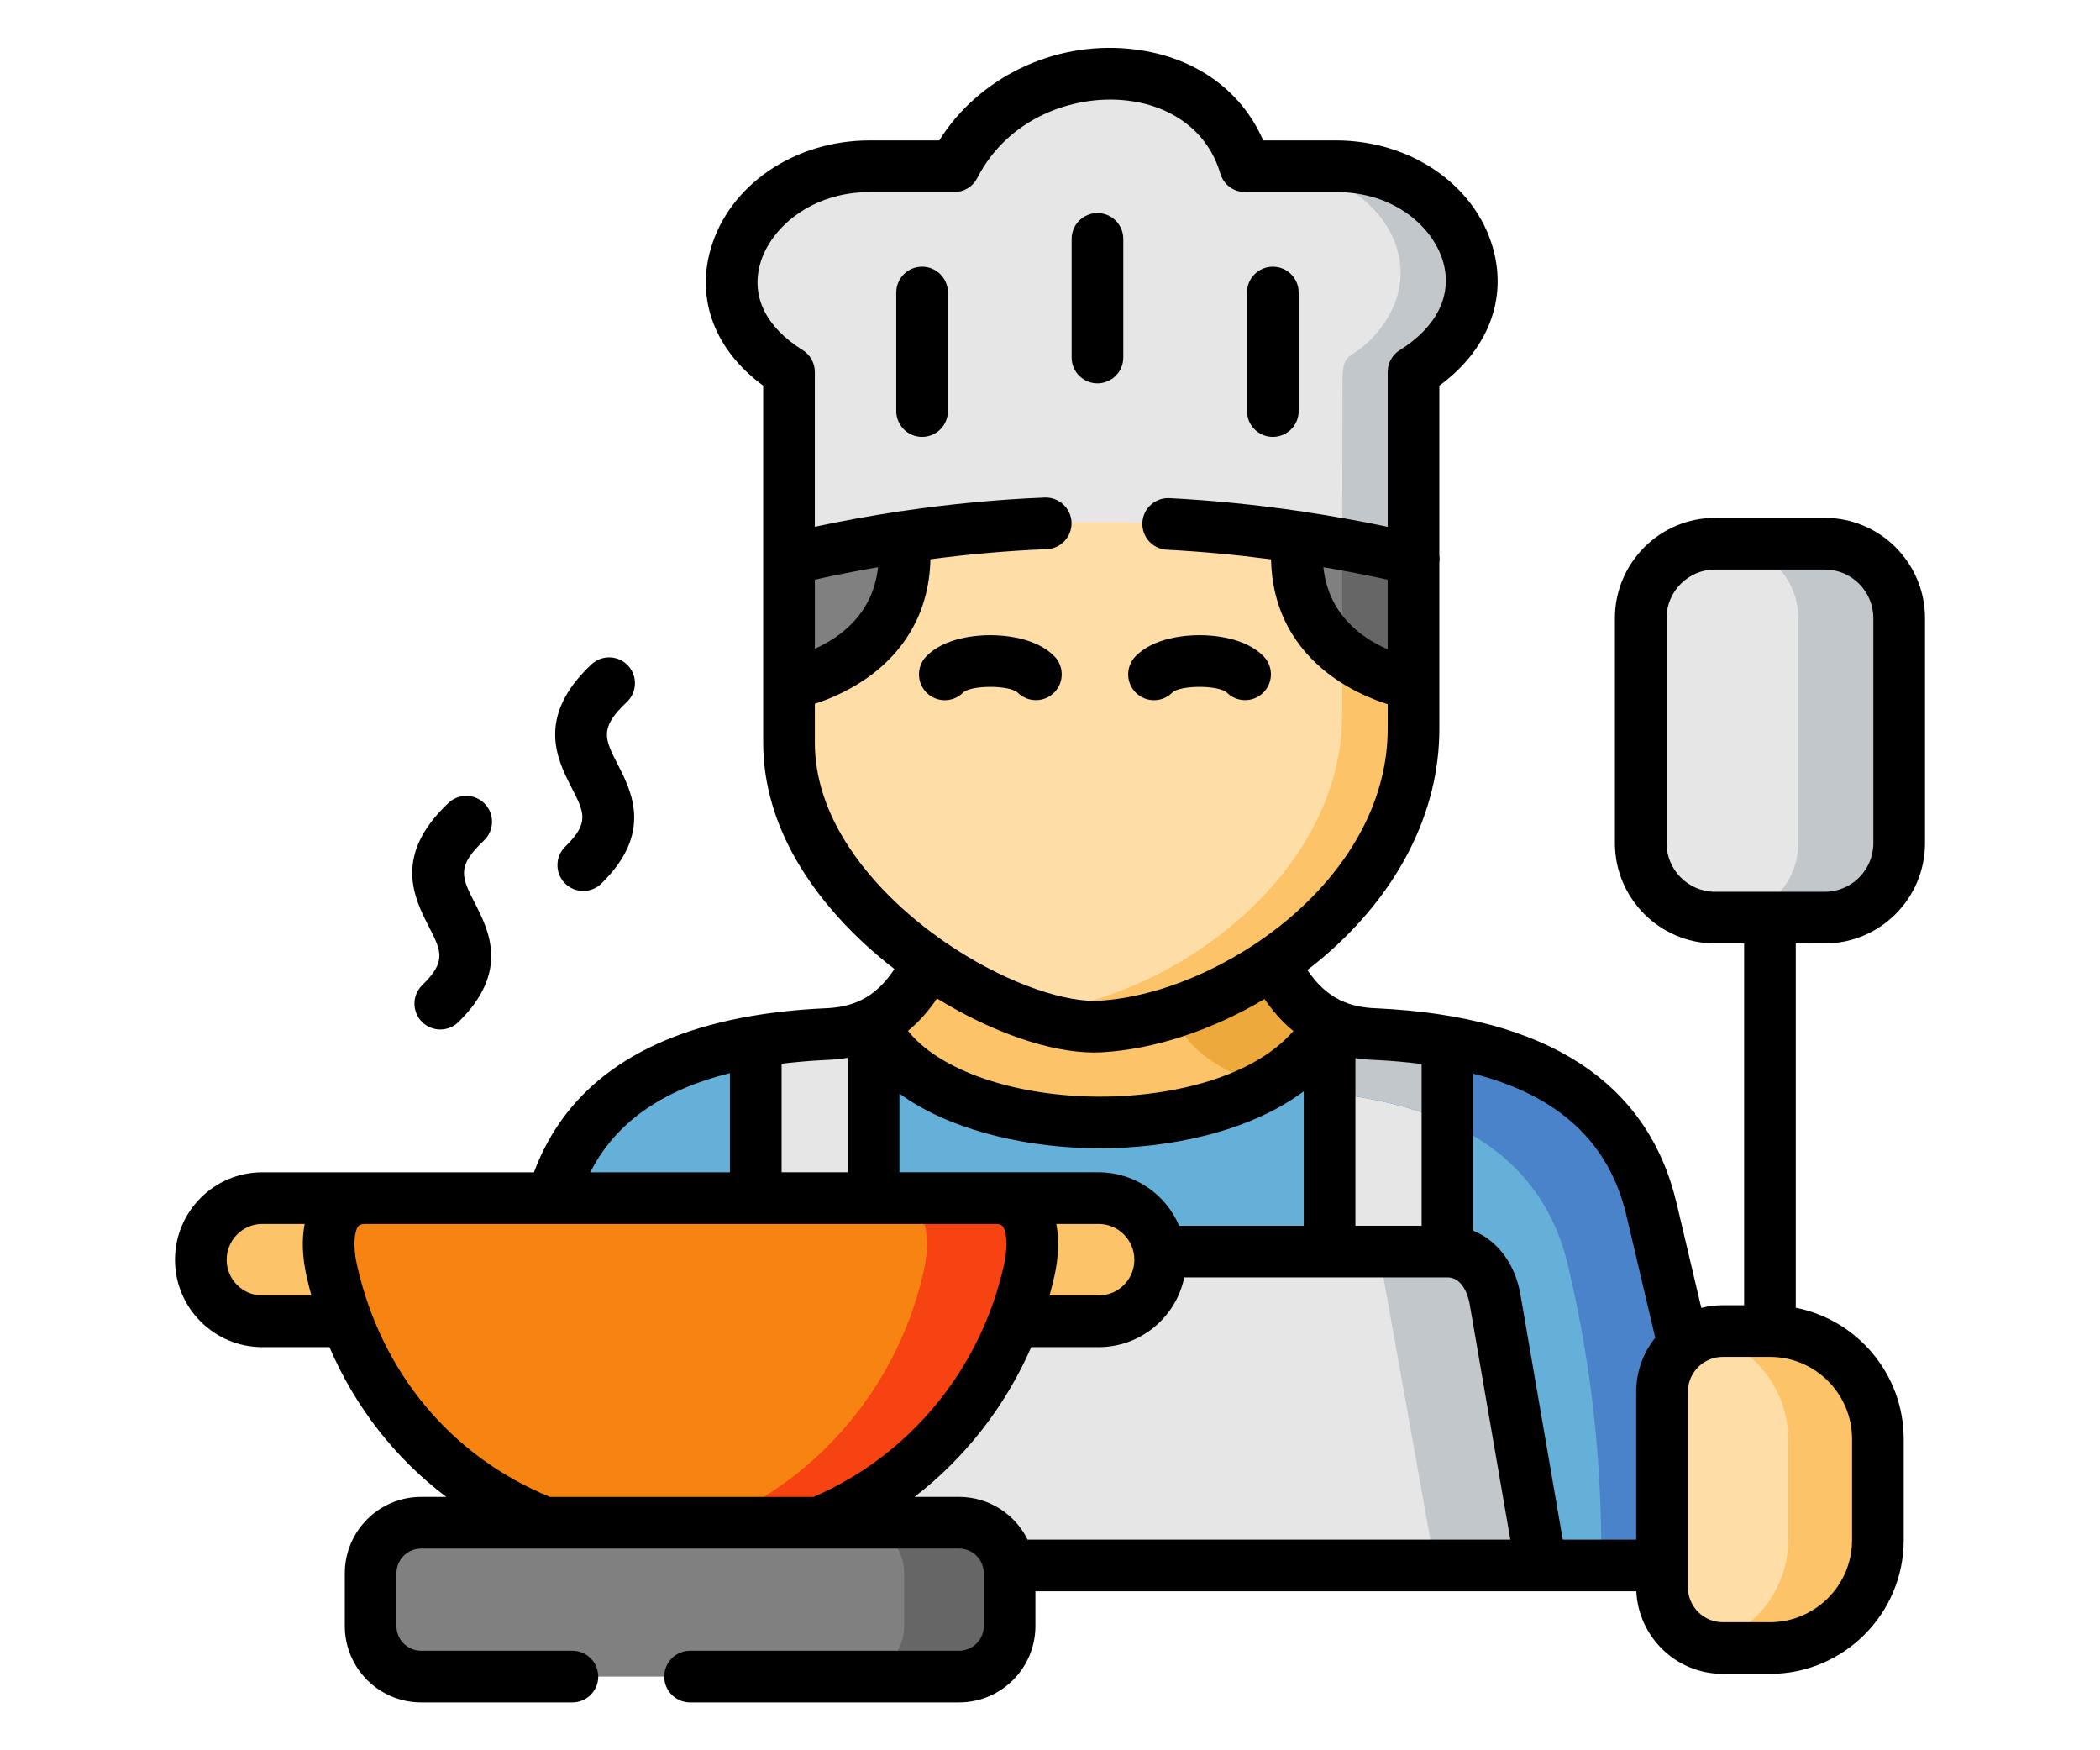 <svg height="50pt" viewBox="0 -14 512 512" width="60pt" xmlns="http://www.w3.org/2000/svg"><g fill-rule="evenodd"><path d="m431.988 339.781c-7.02-29.852-30.391-43.848-59.711-49.012-6.738-1.188-13.758-1.922-20.973-2.258-5.328-.168-9.754-1.27-13.504-3.051-21.062 39.93-117.336 37.109-133.406 0v-.281c-3.891 1.949-8.516 3.16-14.098 3.332-7.02.34-13.84 1.016-20.383 2.145-28.5 4.883-51.449 18.031-59.457 45.824 12.379 11.883 112.855 102.488 113.645 107.457h210.961v-50.793c0-5.418 2.453-10.301 6.316-13.574zm0 0" fill="#64b0d9"/><path d="m190.297 288.512c-7.02.336-13.84 1.016-20.383 2.145v45.824l15.309 13.742 19.172-13.742v-51.301c-3.891 1.949-8.516 3.16-14.098 3.332zm0 0" fill="#e6e6e6"/><path d="m168.449 431.434h41.047c7.359 0 13.504 5.445 14.605 12.504h175.551l-13.445-77.855c-1.27-7.562-6.262-13.969-13.93-13.969v-61.344c-6.738-1.188-13.758-1.922-20.973-2.258-5.328-.168-9.754-1.27-13.504-3.051v66.652h-105.41c.223 1.695-51.648 74.27-63.941 79.32zm0 0" fill="#e6e6e6"/><path d="m321.309 267.684-48.012-15.152-52.859 14.871-.141.254c-3.527 7.48-8.516 13.801-15.902 17.523v.281c16.07 37.109 112.348 39.93 133.406 0-7.727-3.668-12.633-10.27-16.492-17.777zm0 0" fill="#fcc368"/><path d="m328.523 123.152c-38.227-5.672-76.684-5.785-115.363 0-11.164 1.664-22.324 3.836-33.52 6.488v73.566c0 26.043 18.973 49.043 40.797 64.195 17.816 12.414 37.551 19.555 50.266 18.879 16.07-.906 34.508-7.621 50.605-18.598 22.891-15.633 41.047-39.898 41.047-68.402v-69.668c-11.25-2.625-22.527-4.797-33.832-6.461zm0 0" fill="#ffdda6"/><path d="m273.379 7.57c-17.617.055-36.168 9.086-45.387 27.059h-24.754c-35.777 0-57.09 39.34-23.598 60.191v54.715c11.191-2.652 22.355-4.797 33.52-6.492 38.68-5.781 77.137-5.672 115.363 0 11.305 1.695 22.582 3.84 33.832 6.492v-54.715c33.492-20.852 13.109-60.191-22.668-60.191h-26.613c-5.215-17.973-21.762-27.004-39.355-27.059zm0 0" fill="#e6e6e6"/><path d="m362.355 94.82c33.492-20.852 13.109-60.188-22.668-60.188h-20.887c32.082 0 51.898 28.695 31.434 50.285-6.57 6.91-8.656 3.328-8.656 13.008l-.086 47.266c6.965 1.27 13.93 2.707 20.863 4.344zm0 0" fill="#c2c7cc"/><path d="m362.355 186.137c-1.184-.227-11.785-2.258-20.863-9.484v18.289c0 28.5-18.184 52.793-41.074 68.398-16.098 11.008-34.535 17.695-50.605 18.598-.566.027-1.129.055-1.719.055 8.512 3.078 16.406 4.629 22.609 4.289 16.066-.902 34.508-7.617 50.605-18.594 22.891-15.633 41.047-39.902 41.047-68.402zm0 0" fill="#fcc368"/><path d="m337.801 285.461c-7.727-3.668-12.633-10.27-16.492-17.773-9.473 6.461-19.793 11.457-29.914 14.645 4.652 9 8.488 13.121 21.934 19.496 1.605.766 3.355 1.414 5.215 1.895 8.461-4.547 15.227-10.641 19.258-18.262zm0 0" fill="#eda93b"/><path d="m431.988 339.781c-7.02-29.852-30.391-43.848-59.711-49.012-6.738-1.188-13.758-1.922-20.973-2.258-5.328-.168-9.754-1.27-13.504-3.051-4.031 7.621-10.801 13.715-19.258 18.258 2.512.68 5.246 1.074 8.289 1.156 3.723.199 7.359.453 10.969.848 3.41.367 6.734.82 10.008 1.414 8.766 1.551 17.027 3.891 24.469 7.195 17.395 7.785 30.336 20.91 35.27 41.848 7.102 30.164 9.809 56.801 9.809 87.758h17.707v-50.793c0-5.418 2.453-10.301 6.316-13.574zm0 0" fill="#4a83c9"/><path d="m372.277 290.77c-6.738-1.188-13.758-1.922-20.973-2.258-5.328-.168-9.754-1.27-13.504-3.051v20.262c3.41.367 6.734.82 10.008 1.414 8.766 1.551 17.027 3.891 24.469 7.195zm0 0" fill="#c2c7cc"/><path d="m498.215 406.969c0-17.383-14.211-31.602-31.578-31.602h-13.812c-4.344 0-8.344 1.578-11.445 4.203-3.863 3.273-6.316 8.156-6.316 13.574v57.141c0 9.793 8.008 17.809 17.762 17.809h13.812c17.367 0 31.578-14.223 31.578-31.605zm0 0" fill="#ffdda6"/><path d="m482.68 145.051h-32.082c-11.984 0-21.766 9.816-21.766 21.781v65.805c0 11.992 9.781 21.785 21.766 21.785h32.082c6.734 0 12.77-3.105 16.773-7.957 3.102-3.781 4.988-8.578 4.988-13.828v-65.805c0-5.219-1.887-10.047-4.988-13.801-4.004-4.852-10.035-7.98-16.773-7.98zm0 0" fill="#e6e6e6"/><path d="m386.203 366.082c-1.266-7.562-6.258-13.969-13.926-13.969h-20.074l16.438 91.824h31.012zm0 0" fill="#c2c7cc"/><path d="m498.215 406.969c0-17.383-14.211-31.602-31.578-31.602h-13.812c-1.832 0-3.609.281-5.301.816 13.957 3.246 24.445 15.859 24.445 30.785v29.516c0 14.93-10.488 27.516-24.445 30.789 1.691.508 3.469.816 5.301.816h13.812c17.367 0 31.578-14.223 31.578-31.605zm0 0" fill="#fcc368"/><path d="m288.07 352.113c-1.156-8.777-8.742-15.633-17.848-15.633h-30.277c-10.629 0-12.434 10.016-14.715 20.316-1.156 5.137 22.043 10.922 20.211 15.719h24.781c9.926 0 18.016-8.098 18.016-18.004 0-.816-.059-1.609-.168-2.398zm0 0" fill="#fcc368"/><path d="m55.82 336.48h-30.277c-9.895 0-17.988 8.129-17.988 18.031 0 9.906 8.094 18.004 17.988 18.004h24.723l23.484-22.293zm0 0" fill="#fcc368"/><path d="m204.395 336.48h-148.574c-10.625 0-12.262 10.781-9.977 21.105 1.152 5.195 2.648 10.16 4.426 14.93 10.484 27.906 31.461 48.508 57.961 58.918l34.309 21.445 45.812-21.445c26.191-10.809 46.855-32.25 57.09-58.918 1.832-4.797 3.355-9.793 4.484-14.93 2.285-10.324.676-21.105-9.98-21.105zm0 0" fill="#f78411"/><path d="m188.352 431.434h-116.348c-8.148 0-14.773 6.66-14.773 14.789v15.434c0 8.125 6.625 14.785 14.773 14.785h157.398c8.117 0 14.773-6.66 14.773-14.785v-15.434c0-.766-.059-1.555-.199-2.289-1.098-7.055-7.246-12.5-14.574-12.5zm0 0" fill="#808080"/><path d="m239.945 336.48h-30.812c10.625 0 12.262 10.781 9.977 21.105-1.156 5.137-2.648 10.133-4.508 14.93-1.945 5.105-4.285 9.988-6.965 14.672-4.82 8.383-10.742 16.027-17.59 22.746-.453.422-.902.875-1.355 1.297-9.02 8.52-19.562 15.406-31.18 20.203h30.844c5.527-2.285 10.797-5.023 15.789-8.211 18.633-11.879 33.207-29.656 41.301-50.707 1.832-4.797 3.355-9.793 4.48-14.93.426-1.832.707-3.668.82-5.473.617-8.324-2.035-15.633-10.801-15.633zm0 0" fill="#f74311"/><path d="m243.977 443.938c-1.098-7.059-7.246-12.504-14.574-12.504h-30.844c7.359 0 13.477 5.445 14.605 12.504.113.73.168 1.523.168 2.285v15.434c0 8.129-6.652 14.785-14.773 14.785h30.844c8.117 0 14.773-6.66 14.773-14.785v-15.434c-.004-.762-.059-1.555-.199-2.285zm0 0" fill="#666"/><path d="m499.453 153.035c-4.004-4.855-10.035-7.984-16.773-7.984h-29.52c11.953 0 21.766 9.816 21.766 21.781v65.805c0 11.992-9.812 21.785-21.766 21.785h29.52c6.738 0 12.77-3.105 16.773-7.957 3.102-3.781 4.988-8.578 4.988-13.828v-65.805c0-5.219-1.887-10.043-4.988-13.797zm0 0" fill="#c2c7cc"/><path d="m362.355 149.535c-11.25-2.652-22.527-4.797-33.832-6.488-3.973 35.836 31.574 42.691 33.832 43.09zm0 0" fill="#808080"/><path d="m213.16 143.047c-11.164 1.691-22.324 3.836-33.52 6.488v36.543c4.879-.961 37.301-8.805 33.52-43.031zm0 0" fill="#808080"/><path d="m362.355 149.535c-6.934-1.637-13.898-3.074-20.863-4.344v31.461c9.078 7.223 19.68 9.258 20.863 9.48zm0 0" fill="#666"/></g><path d="m72.34 274.18c-2.988 2.914-3.051 7.699-.137 10.688 1.48 1.52 3.445 2.281 5.41 2.281 1.902 0 3.809-.711 5.277-2.145 15.105-14.723 8.918-26.84 4.82-34.859-3.848-7.523-5.438-10.641 2.668-18.27 3.035-2.859 3.184-7.645.32-10.68-2.859-3.043-7.645-3.184-10.68-.324-16.371 15.406-9.992 27.891-5.77 36.152 3.691 7.223 5.219 10.211-1.91 17.156zm0 0"/><path d="m114.176 233.66c-2.988 2.914-3.051 7.699-.137 10.688 1.48 1.52 3.445 2.281 5.414 2.281 1.898 0 3.805-.711 5.273-2.145 15.113-14.73 8.91-26.848 4.805-34.863-3.852-7.523-5.445-10.641 2.656-18.266 3.039-2.859 3.184-7.645.324-10.68-2.863-3.043-7.648-3.184-10.684-.324-16.371 15.41-9.98 27.895-5.75 36.156 3.695 7.219 5.223 10.207-1.902 17.152zm0 0"/><path d="m225.223 190.828c1.957 0 3.91-.758 5.391-2.27 2.461-2.184 13.465-2.16 15.895.023 2.945 2.961 7.73 2.977 10.688.035 2.961-2.941 2.977-7.727.035-10.688-5.465-5.504-14.805-6.125-18.73-6.125-.051 0-.102 0-.152 0-3.773.016-13.129.648-18.523 6.168-2.918 2.984-2.875 7.781.113 10.699 1.469 1.438 3.379 2.156 5.285 2.156zm0 0"/><path d="m286.43 190.828c1.957 0 3.91-.758 5.387-2.27 2.461-2.184 13.469-2.16 15.898.023 2.941 2.961 7.727 2.977 10.688.035 2.961-2.941 2.977-7.727.035-10.688-5.469-5.504-14.805-6.125-18.73-6.125-.055 0-.105 0-.152 0-3.773.016-13.129.648-18.523 6.168-2.918 2.984-2.875 7.781.109 10.695 1.473 1.441 3.379 2.16 5.289 2.16zm0 0"/><path d="m269.887 98.145c4.172 0 7.555-3.383 7.555-7.559v-34.707c0-4.172-3.383-7.555-7.555-7.555-4.176 0-7.559 3.383-7.559 7.555v34.707c0 4.176 3.383 7.559 7.559 7.559zm0 0"/><path d="m218.574 64.012c-4.172 0-7.555 3.383-7.555 7.559v34.68c0 4.172 3.383 7.555 7.555 7.555 4.176 0 7.559-3.383 7.559-7.555v-34.68c0-4.176-3.383-7.559-7.559-7.559zm0 0"/><path d="m321.195 113.805c4.172 0 7.555-3.383 7.555-7.559v-34.68c0-4.172-3.383-7.555-7.555-7.555-4.176 0-7.559 3.383-7.559 7.555v34.68c0 4.176 3.383 7.559 7.559 7.559zm0 0"/><path d="m482.68 261.98c16.168 0 29.32-13.164 29.32-29.344v-65.805c0-16.176-13.152-29.34-29.32-29.34h-32.082c-16.168 0-29.32 13.164-29.32 29.34v65.805c0 16.18 13.152 29.344 29.32 29.344h8.484v105.828h-6.258c-2.164 0-4.266.273-6.27.785l-7.211-30.547c-8.379-35.52-37.879-54.727-87.684-57.086-.035-.004-.07-.004-.105-.004-4.012-.133-7.438-.855-10.465-2.293-.117-.055-.23-.117-.352-.168-3.605-1.789-6.648-4.633-9.449-8.746 1.609-1.238 3.203-2.504 4.746-3.824 21.848-18.652 33.875-42.316 33.875-66.641v-48.652c.113-.746.109-1.484 0-2.199v-49.605c14.152-10.375 19.992-25.207 15.656-40.367-5.285-18.48-24.148-31.387-45.879-31.387h-21.316c-6.574-15.168-20.871-25.043-39.273-26.805-22.312-2.133-44.027 8.516-55.496 26.805h-20.363c-22.043 0-41.184 13.098-46.547 31.852-4.285 14.996 1.449 29.652 15.395 39.898v87.156.07 17.156c0 25.48 15.523 45.527 28.547 57.852 3.121 2.957 6.426 5.77 9.855 8.426-2.859 4.273-5.969 7.215-9.68 9.043-.012.008-.02.012-.031.016-3.094 1.52-6.602 2.277-10.73 2.414-.035 0-.07.004-.105.004-7.645.363-14.809 1.125-21.492 2.281-.027.004-.055.008-.082.016-32.891 5.707-54.137 21.012-63.359 45.668h-79.465c-14.086 0-25.543 11.477-25.543 25.586 0 14.094 11.457 25.562 25.543 25.562h19.641c7.555 17.566 19.242 32.527 34.168 43.805h-7.348c-12.312 0-22.328 10.023-22.328 22.344v15.434c0 12.32 10.016 22.344 22.328 22.344h44.262c4.172 0 7.555-3.383 7.555-7.555 0-4.176-3.383-7.559-7.555-7.559h-44.262c-3.98 0-7.215-3.242-7.215-7.23v-15.434c0-3.988 3.238-7.23 7.215-7.23h157.395c3.473 0 6.379 2.469 7.066 5.75.023.25.062.496.113.742.027.242.039.488.039.738v15.434c0 3.988-3.238 7.23-7.219 7.23h-78.711c-4.172 0-7.555 3.383-7.555 7.559 0 4.172 3.383 7.555 7.555 7.555h78.711c12.316 0 22.332-10.023 22.332-22.344v-10.164h175.805c.633 13.43 11.73 24.156 25.285 24.156h13.816c21.578 0 39.133-17.566 39.133-39.16v-29.52c0-19.004-13.602-34.887-31.578-38.418v-106.57zm-58.047 79.539 8.445 35.793c-3.48 4.34-5.57 9.844-5.57 15.832v43.234h-21.492l-12.355-71.547c-1.527-9.109-6.758-15.973-13.824-18.824v-45.941c25.016 6.406 39.762 20.102 44.797 41.453zm-59.91-44.273v47.312h-19.367v-49.023c1.785.277 3.66.457 5.641.523 4.816.23 9.383.633 13.727 1.188zm-70.941 47.312c-3.891-9.18-12.984-15.633-23.559-15.633h-58.273v-23.031c14.414 10.52 35.324 15.219 53.648 15.922 1.602.062 3.234.094 4.891.094 19.941 0 43.52-4.578 59.754-16.672v39.32zm-36.477 14.66c1.242-5.621 1.406-10.773.531-15.184h12.387c5.766 0 10.457 4.699 10.457 10.477 0 5.762-4.691 10.445-10.457 10.445h-14.359c.527-1.895 1.012-3.805 1.441-5.738zm97.492-203.641v20.367c-7.59-3.289-17.352-10.176-18.812-24.027 6.281 1.066 12.555 2.289 18.812 3.66zm-149.105-3.652c-1.457 13.543-10.887 20.445-18.492 23.84v-20.203c6.152-1.363 12.32-2.574 18.492-3.637zm-18.492 51.281v-11.332c4.684-1.527 11.078-4.234 17.062-8.855 7.73-5.961 16.379-16.414 16.75-33.422 11.383-1.5 22.754-2.492 34.039-2.953 4.172-.168 7.414-3.688 7.246-7.855-.172-4.172-3.711-7.398-7.859-7.246-13.895.566-27.906 1.902-41.918 3.98-.062.004-.125.004-.188.012-.27.031-.531.074-.793.129-8.121 1.227-16.242 2.703-24.344 4.43v-45.273c0-2.609-1.344-5.035-3.562-6.414-10.754-6.699-15.164-15.691-12.406-25.328 2.965-10.379 14.914-20.891 32.012-20.891h24.75c2.836 0 5.434-1.586 6.727-4.109 9.066-17.691 28.094-24.184 42.941-22.762 14.125 1.352 24.652 9.359 28.16 21.426.938 3.227 3.895 5.445 7.258 5.445h26.613c17.523 0 28.531 10.594 31.344 20.434 2.758 9.652-1.859 19.051-12.672 25.785-2.219 1.379-3.562 3.805-3.562 6.414v45.277c-8.145-1.711-16.312-3.164-24.48-4.387-.312-.074-.633-.141-.961-.176-.102-.012-.203-.012-.305-.02-12.73-1.863-25.457-3.145-38.086-3.797-4.148-.219-7.723 2.988-7.938 7.156s2.992 7.723 7.16 7.938c10.109.52 20.289 1.477 30.484 2.809.363 17.742 9.688 28.398 18.016 34.395 5.766 4.148 11.734 6.586 16.109 7.973v7.297c0 19.828-10.148 39.414-28.574 55.148-16.375 13.977-37.812 23.289-55.938 24.301-.441.023-.898.039-1.371.039-10.602-.004-27.695-6.168-43.797-17.297-.246-.195-.508-.371-.773-.535-4.59-3.223-9.086-6.852-13.32-10.859-10.867-10.285-23.824-26.77-23.824-46.875zm81.719 90.68c.746 0 1.484-.023 2.203-.062 15.48-.863 32.328-6.488 47.648-15.582 2.227 3.273 4.977 6.535 8.438 9.355-12.336 14.293-38.48 19.98-61.027 19.117-23.434-.898-43.141-8.379-51.734-19.156 3.492-2.859 6.254-6.164 8.492-9.477 15.91 9.77 32.875 15.805 45.98 15.805zm-78.312 2.176c2.203-.078 4.273-.297 6.234-.629v33.492h-19.367v-31.758c4.164-.512 8.535-.887 13.133-1.105zm-28.246 3.852v29.012h-40.867c7.305-14.406 20.824-24.016 40.867-29.012zm-136.816 65.043c-5.75 0-10.43-4.684-10.43-10.445 0-5.777 4.68-10.477 10.43-10.477h12.395c-.879 4.41-.715 9.562.527 15.184v.012c.43 1.934.918 3.84 1.434 5.727zm84.148 58.922c-28.938-11.848-49.48-36.527-56.469-67.922-1.281-5.785-.68-9.895.418-11.266.16-.195.527-.652 2.18-.652h54.613.027.023 129.461c1.664 0 2.035.457 2.191.652 1.094 1.363 1.688 5.469.41 11.262-6.75 30.492-27.527 55.781-55.723 67.926zm139.75 12.5c-3.645-7.398-11.258-12.5-20.039-12.5h-13.035c14.801-11.41 26.566-26.48 34.137-43.809h19.719c12.336 0 22.656-8.77 25.051-20.402h77.004c5.043 0 6.344 6.879 6.48 7.699l11.922 69.012zm241.215-29.41v29.52c0 13.258-10.773 24.047-24.02 24.047h-13.812c-5.629 0-10.207-4.598-10.207-10.25v-57.141c0-3.121 1.406-5.914 3.613-7.789.07-.055.137-.109.203-.168 1.75-1.414 3.973-2.266 6.387-2.266h13.816c13.246 0 24.02 10.789 24.02 24.047zm-54.27-174.332v-65.805c0-7.844 6.375-14.227 14.211-14.227h32.082c7.832 0 14.207 6.383 14.207 14.227v65.805c0 7.848-6.375 14.23-14.207 14.23h-32.082c-7.836 0-14.211-6.383-14.211-14.23zm0 0"/></svg>